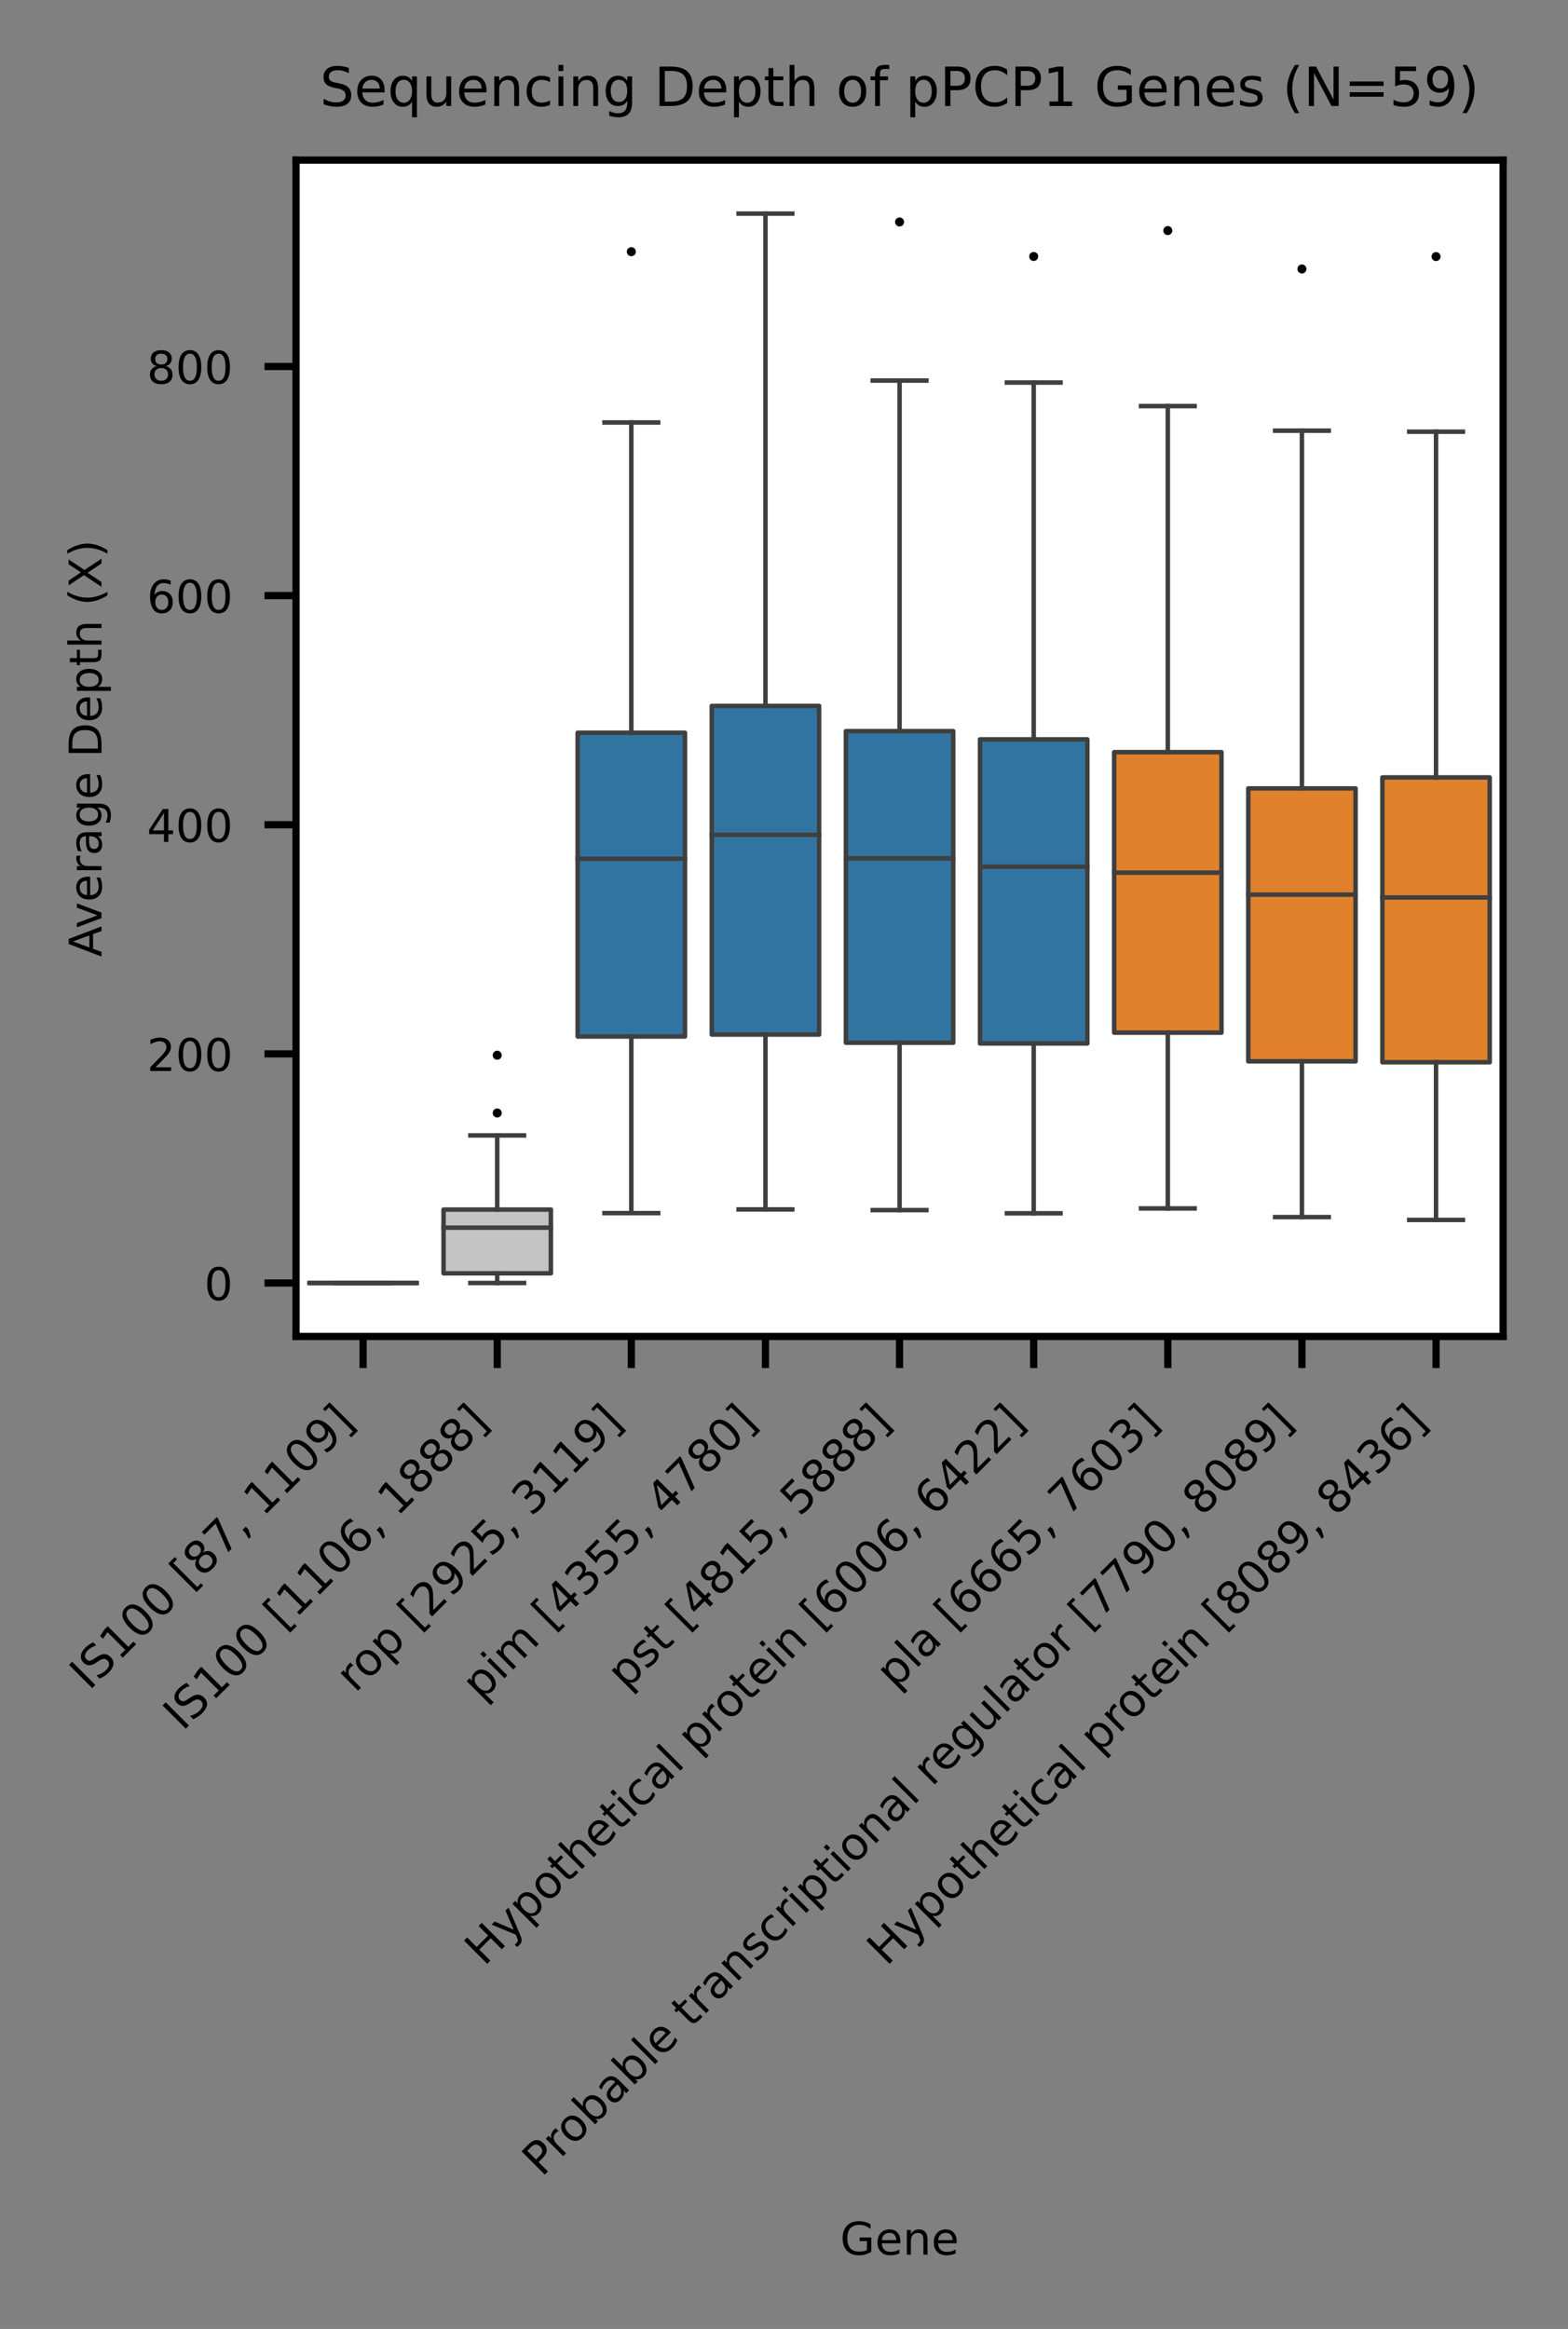 <?xml version="1.0" encoding="utf-8" standalone="no"?>
<!DOCTYPE svg PUBLIC "-//W3C//DTD SVG 1.1//EN"
  "http://www.w3.org/Graphics/SVG/1.1/DTD/svg11.dtd">
<!-- Created with matplotlib (https://matplotlib.org/) -->
<svg height="258.297pt" version="1.1" viewBox="0 0 173.964 258.297" width="173.964pt" xmlns="http://www.w3.org/2000/svg" xmlns:xlink="http://www.w3.org/1999/xlink">
 <rect x="0" y="0" width="173.964" height="258.297" fill="#808080" stroke="none"/>
 <defs>
  <style type="text/css">*{stroke-linecap:butt;stroke-linejoin:round;}</style>
 </defs>
 <g id="figure_1">
  <g id="patch_1">
   <path d="M 0 258.297 
L 173.964 258.297 
L 173.964 0 
L 0 0 
z
" style="fill:none;"/>
  </g>
  <g id="axes_1">
   <g id="patch_2">
    <path d="M 32.844 148.223 
L 166.764 148.223 
L 166.764 17.759 
L 32.844 17.759 
z
" style="fill:#ffffff;"/>
   </g>
   <g id="patch_3">
    <path clip-path="url(#p70d1df22d5)" d="M 34.332 142.293 
L 46.236 142.293 
L 46.236 142.293 
L 34.332 142.293 
L 34.332 142.293 
z
" style="fill:#c4c4c4;stroke:#3f3f3f;stroke-linejoin:miter;stroke-width:0.5;"/>
   </g>
   <g id="patch_4">
    <path clip-path="url(#p70d1df22d5)" d="M 49.212 141.219 
L 61.116 141.219 
L 61.116 134.149 
L 49.212 134.149 
L 49.212 141.219 
z
" style="fill:#c4c4c4;stroke:#3f3f3f;stroke-linejoin:miter;stroke-width:0.5;"/>
   </g>
   <g id="patch_5">
    <path clip-path="url(#p70d1df22d5)" d="M 64.092 114.955 
L 75.996 114.955 
L 75.996 81.265 
L 64.092 81.265 
L 64.092 114.955 
z
" style="fill:#3274a1;stroke:#3f3f3f;stroke-linejoin:miter;stroke-width:0.5;"/>
   </g>
   <g id="patch_6">
    <path clip-path="url(#p70d1df22d5)" d="M 78.972 114.739 
L 90.876 114.739 
L 90.876 78.292 
L 78.972 78.292 
L 78.972 114.739 
z
" style="fill:#3274a1;stroke:#3f3f3f;stroke-linejoin:miter;stroke-width:0.5;"/>
   </g>
   <g id="patch_7">
    <path clip-path="url(#p70d1df22d5)" d="M 93.852 115.648 
L 105.756 115.648 
L 105.756 81.087 
L 93.852 81.087 
L 93.852 115.648 
z
" style="fill:#3274a1;stroke:#3f3f3f;stroke-linejoin:miter;stroke-width:0.5;"/>
   </g>
   <g id="patch_8">
    <path clip-path="url(#p70d1df22d5)" d="M 108.732 115.727 
L 120.636 115.727 
L 120.636 82 
L 108.732 82 
L 108.732 115.727 
z
" style="fill:#3274a1;stroke:#3f3f3f;stroke-linejoin:miter;stroke-width:0.5;"/>
   </g>
   <g id="patch_9">
    <path clip-path="url(#p70d1df22d5)" d="M 123.612 114.529 
L 135.516 114.529 
L 135.516 83.421 
L 123.612 83.421 
L 123.612 114.529 
z
" style="fill:#e1812c;stroke:#3f3f3f;stroke-linejoin:miter;stroke-width:0.5;"/>
   </g>
   <g id="patch_10">
    <path clip-path="url(#p70d1df22d5)" d="M 138.492 117.708 
L 150.396 117.708 
L 150.396 87.439 
L 138.492 87.439 
L 138.492 117.708 
z
" style="fill:#e1812c;stroke:#3f3f3f;stroke-linejoin:miter;stroke-width:0.5;"/>
   </g>
   <g id="patch_11">
    <path clip-path="url(#p70d1df22d5)" d="M 153.372 117.809 
L 165.276 117.809 
L 165.276 86.222 
L 153.372 86.222 
L 153.372 117.809 
z
" style="fill:#e1812c;stroke:#3f3f3f;stroke-linejoin:miter;stroke-width:0.5;"/>
   </g>
   <g id="matplotlib.axis_1">
    <g id="xtick_1">
     <g id="line2d_1">
      <defs>
       <path d="M 0 0 
L 0 3.5 
" id="md1e849983a" style="stroke:#000000;stroke-width:0.8;"/>
      </defs>
      <g>
       <use style="stroke:#000000;stroke-width:0.8;" x="40.284" xlink:href="#md1e849983a" y="148.223"/>
      </g>
     </g>
     <g id="text_1">
      <!-- IS100 [87, 1109] -->
      <g transform="translate(9.886 187.572)rotate(-45)scale(0.05 -0.05)">
       <defs>
        <path d="M 9.812 72.906 
L 19.672 72.906 
L 19.672 0 
L 9.812 0 
z
" id="DejaVuSans-73"/>
        <path d="M 53.516 70.516 
L 53.516 60.891 
Q 47.906 63.578 42.922 64.891 
Q 37.938 66.219 33.297 66.219 
Q 25.25 66.219 20.875 63.094 
Q 16.5 59.969 16.5 54.203 
Q 16.5 49.359 19.406 46.891 
Q 22.312 44.438 30.422 42.922 
L 36.375 41.703 
Q 47.406 39.594 52.656 34.297 
Q 57.906 29 57.906 20.125 
Q 57.906 9.516 50.797 4.047 
Q 43.703 -1.422 29.984 -1.422 
Q 24.812 -1.422 18.969 -0.25 
Q 13.141 0.922 6.891 3.219 
L 6.891 13.375 
Q 12.891 10.016 18.656 8.297 
Q 24.422 6.594 29.984 6.594 
Q 38.422 6.594 43.016 9.906 
Q 47.609 13.234 47.609 19.391 
Q 47.609 24.75 44.312 27.781 
Q 41.016 30.812 33.5 32.328 
L 27.484 33.5 
Q 16.453 35.688 11.516 40.375 
Q 6.594 45.062 6.594 53.422 
Q 6.594 63.094 13.406 68.656 
Q 20.219 74.219 32.172 74.219 
Q 37.312 74.219 42.625 73.281 
Q 47.953 72.359 53.516 70.516 
z
" id="DejaVuSans-83"/>
        <path d="M 12.406 8.297 
L 28.516 8.297 
L 28.516 63.922 
L 10.984 60.406 
L 10.984 69.391 
L 28.422 72.906 
L 38.281 72.906 
L 38.281 8.297 
L 54.391 8.297 
L 54.391 0 
L 12.406 0 
z
" id="DejaVuSans-49"/>
        <path d="M 31.781 66.406 
Q 24.172 66.406 20.328 58.906 
Q 16.5 51.422 16.5 36.375 
Q 16.5 21.391 20.328 13.891 
Q 24.172 6.391 31.781 6.391 
Q 39.453 6.391 43.281 13.891 
Q 47.125 21.391 47.125 36.375 
Q 47.125 51.422 43.281 58.906 
Q 39.453 66.406 31.781 66.406 
z
M 31.781 74.219 
Q 44.047 74.219 50.516 64.516 
Q 56.984 54.828 56.984 36.375 
Q 56.984 17.969 50.516 8.266 
Q 44.047 -1.422 31.781 -1.422 
Q 19.531 -1.422 13.062 8.266 
Q 6.594 17.969 6.594 36.375 
Q 6.594 54.828 13.062 64.516 
Q 19.531 74.219 31.781 74.219 
z
" id="DejaVuSans-48"/>
        <path id="DejaVuSans-32"/>
        <path d="M 8.594 75.984 
L 29.297 75.984 
L 29.297 69 
L 17.578 69 
L 17.578 -6.203 
L 29.297 -6.203 
L 29.297 -13.188 
L 8.594 -13.188 
z
" id="DejaVuSans-91"/>
        <path d="M 31.781 34.625 
Q 24.75 34.625 20.719 30.859 
Q 16.703 27.094 16.703 20.516 
Q 16.703 13.922 20.719 10.156 
Q 24.75 6.391 31.781 6.391 
Q 38.812 6.391 42.859 10.172 
Q 46.922 13.969 46.922 20.516 
Q 46.922 27.094 42.891 30.859 
Q 38.875 34.625 31.781 34.625 
z
M 21.922 38.812 
Q 15.578 40.375 12.031 44.719 
Q 8.5 49.078 8.5 55.328 
Q 8.5 64.062 14.719 69.141 
Q 20.953 74.219 31.781 74.219 
Q 42.672 74.219 48.875 69.141 
Q 55.078 64.062 55.078 55.328 
Q 55.078 49.078 51.531 44.719 
Q 48 40.375 41.703 38.812 
Q 48.828 37.156 52.797 32.312 
Q 56.781 27.484 56.781 20.516 
Q 56.781 9.906 50.312 4.234 
Q 43.844 -1.422 31.781 -1.422 
Q 19.734 -1.422 13.25 4.234 
Q 6.781 9.906 6.781 20.516 
Q 6.781 27.484 10.781 32.312 
Q 14.797 37.156 21.922 38.812 
z
M 18.312 54.391 
Q 18.312 48.734 21.844 45.562 
Q 25.391 42.391 31.781 42.391 
Q 38.141 42.391 41.719 45.562 
Q 45.312 48.734 45.312 54.391 
Q 45.312 60.062 41.719 63.234 
Q 38.141 66.406 31.781 66.406 
Q 25.391 66.406 21.844 63.234 
Q 18.312 60.062 18.312 54.391 
z
" id="DejaVuSans-56"/>
        <path d="M 8.203 72.906 
L 55.078 72.906 
L 55.078 68.703 
L 28.609 0 
L 18.312 0 
L 43.219 64.594 
L 8.203 64.594 
z
" id="DejaVuSans-55"/>
        <path d="M 11.719 12.406 
L 22.016 12.406 
L 22.016 4 
L 14.016 -11.625 
L 7.719 -11.625 
L 11.719 4 
z
" id="DejaVuSans-44"/>
        <path d="M 10.984 1.516 
L 10.984 10.5 
Q 14.703 8.734 18.5 7.812 
Q 22.312 6.891 25.984 6.891 
Q 35.75 6.891 40.891 13.453 
Q 46.047 20.016 46.781 33.406 
Q 43.953 29.203 39.594 26.953 
Q 35.25 24.703 29.984 24.703 
Q 19.047 24.703 12.672 31.312 
Q 6.297 37.938 6.297 49.422 
Q 6.297 60.641 12.938 67.422 
Q 19.578 74.219 30.609 74.219 
Q 43.266 74.219 49.922 64.516 
Q 56.594 54.828 56.594 36.375 
Q 56.594 19.141 48.406 8.859 
Q 40.234 -1.422 26.422 -1.422 
Q 22.703 -1.422 18.891 -0.688 
Q 15.094 0.047 10.984 1.516 
z
M 30.609 32.422 
Q 37.25 32.422 41.125 36.953 
Q 45.016 41.5 45.016 49.422 
Q 45.016 57.281 41.125 61.844 
Q 37.25 66.406 30.609 66.406 
Q 23.969 66.406 20.094 61.844 
Q 16.219 57.281 16.219 49.422 
Q 16.219 41.5 20.094 36.953 
Q 23.969 32.422 30.609 32.422 
z
" id="DejaVuSans-57"/>
        <path d="M 30.422 75.984 
L 30.422 -13.188 
L 9.719 -13.188 
L 9.719 -6.203 
L 21.391 -6.203 
L 21.391 69 
L 9.719 69 
L 9.719 75.984 
z
" id="DejaVuSans-93"/>
       </defs>
       <use xlink:href="#DejaVuSans-73"/>
       <use x="29.492" xlink:href="#DejaVuSans-83"/>
       <use x="92.969" xlink:href="#DejaVuSans-49"/>
       <use x="156.592" xlink:href="#DejaVuSans-48"/>
       <use x="220.215" xlink:href="#DejaVuSans-48"/>
       <use x="283.838" xlink:href="#DejaVuSans-32"/>
       <use x="315.625" xlink:href="#DejaVuSans-91"/>
       <use x="354.639" xlink:href="#DejaVuSans-56"/>
       <use x="418.262" xlink:href="#DejaVuSans-55"/>
       <use x="481.885" xlink:href="#DejaVuSans-44"/>
       <use x="513.672" xlink:href="#DejaVuSans-32"/>
       <use x="545.459" xlink:href="#DejaVuSans-49"/>
       <use x="609.082" xlink:href="#DejaVuSans-49"/>
       <use x="672.705" xlink:href="#DejaVuSans-48"/>
       <use x="736.328" xlink:href="#DejaVuSans-57"/>
       <use x="799.951" xlink:href="#DejaVuSans-93"/>
      </g>
     </g>
    </g>
    <g id="xtick_2">
     <g id="line2d_2">
      <g>
       <use style="stroke:#000000;stroke-width:0.8;" x="55.164" xlink:href="#md1e849983a" y="148.223"/>
      </g>
     </g>
     <g id="text_2">
      <!-- IS100 [1106, 1888] -->
      <g transform="translate(20.267 192.071)rotate(-45)scale(0.05 -0.05)">
       <defs>
        <path d="M 33.016 40.375 
Q 26.375 40.375 22.484 35.828 
Q 18.609 31.297 18.609 23.391 
Q 18.609 15.531 22.484 10.953 
Q 26.375 6.391 33.016 6.391 
Q 39.656 6.391 43.531 10.953 
Q 47.406 15.531 47.406 23.391 
Q 47.406 31.297 43.531 35.828 
Q 39.656 40.375 33.016 40.375 
z
M 52.594 71.297 
L 52.594 62.312 
Q 48.875 64.062 45.094 64.984 
Q 41.312 65.922 37.594 65.922 
Q 27.828 65.922 22.672 59.328 
Q 17.531 52.734 16.797 39.406 
Q 19.672 43.656 24.016 45.922 
Q 28.375 48.188 33.594 48.188 
Q 44.578 48.188 50.953 41.516 
Q 57.328 34.859 57.328 23.391 
Q 57.328 12.156 50.688 5.359 
Q 44.047 -1.422 33.016 -1.422 
Q 20.359 -1.422 13.672 8.266 
Q 6.984 17.969 6.984 36.375 
Q 6.984 53.656 15.188 63.938 
Q 23.391 74.219 37.203 74.219 
Q 40.922 74.219 44.703 73.484 
Q 48.484 72.75 52.594 71.297 
z
" id="DejaVuSans-54"/>
       </defs>
       <use xlink:href="#DejaVuSans-73"/>
       <use x="29.492" xlink:href="#DejaVuSans-83"/>
       <use x="92.969" xlink:href="#DejaVuSans-49"/>
       <use x="156.592" xlink:href="#DejaVuSans-48"/>
       <use x="220.215" xlink:href="#DejaVuSans-48"/>
       <use x="283.838" xlink:href="#DejaVuSans-32"/>
       <use x="315.625" xlink:href="#DejaVuSans-91"/>
       <use x="354.639" xlink:href="#DejaVuSans-49"/>
       <use x="418.262" xlink:href="#DejaVuSans-49"/>
       <use x="481.885" xlink:href="#DejaVuSans-48"/>
       <use x="545.508" xlink:href="#DejaVuSans-54"/>
       <use x="609.131" xlink:href="#DejaVuSans-44"/>
       <use x="640.918" xlink:href="#DejaVuSans-32"/>
       <use x="672.705" xlink:href="#DejaVuSans-49"/>
       <use x="736.328" xlink:href="#DejaVuSans-56"/>
       <use x="799.951" xlink:href="#DejaVuSans-56"/>
       <use x="863.574" xlink:href="#DejaVuSans-56"/>
       <use x="927.197" xlink:href="#DejaVuSans-93"/>
      </g>
     </g>
    </g>
    <g id="xtick_3">
     <g id="line2d_3">
      <g>
       <use style="stroke:#000000;stroke-width:0.8;" x="70.044" xlink:href="#md1e849983a" y="148.223"/>
      </g>
     </g>
     <g id="text_3">
      <!-- rop [2925, 3119] -->
      <g transform="translate(39.402 187.817)rotate(-45)scale(0.05 -0.05)">
       <defs>
        <path d="M 41.109 46.297 
Q 39.594 47.172 37.812 47.578 
Q 36.031 48 33.891 48 
Q 26.266 48 22.188 43.047 
Q 18.109 38.094 18.109 28.812 
L 18.109 0 
L 9.078 0 
L 9.078 54.688 
L 18.109 54.688 
L 18.109 46.188 
Q 20.953 51.172 25.484 53.578 
Q 30.031 56 36.531 56 
Q 37.453 56 38.578 55.875 
Q 39.703 55.766 41.062 55.516 
z
" id="DejaVuSans-114"/>
        <path d="M 30.609 48.391 
Q 23.391 48.391 19.188 42.75 
Q 14.984 37.109 14.984 27.297 
Q 14.984 17.484 19.156 11.844 
Q 23.344 6.203 30.609 6.203 
Q 37.797 6.203 41.984 11.859 
Q 46.188 17.531 46.188 27.297 
Q 46.188 37.016 41.984 42.703 
Q 37.797 48.391 30.609 48.391 
z
M 30.609 56 
Q 42.328 56 49.016 48.375 
Q 55.719 40.766 55.719 27.297 
Q 55.719 13.875 49.016 6.219 
Q 42.328 -1.422 30.609 -1.422 
Q 18.844 -1.422 12.172 6.219 
Q 5.516 13.875 5.516 27.297 
Q 5.516 40.766 12.172 48.375 
Q 18.844 56 30.609 56 
z
" id="DejaVuSans-111"/>
        <path d="M 18.109 8.203 
L 18.109 -20.797 
L 9.078 -20.797 
L 9.078 54.688 
L 18.109 54.688 
L 18.109 46.391 
Q 20.953 51.266 25.266 53.625 
Q 29.594 56 35.594 56 
Q 45.562 56 51.781 48.094 
Q 58.016 40.188 58.016 27.297 
Q 58.016 14.406 51.781 6.484 
Q 45.562 -1.422 35.594 -1.422 
Q 29.594 -1.422 25.266 0.953 
Q 20.953 3.328 18.109 8.203 
z
M 48.688 27.297 
Q 48.688 37.203 44.609 42.844 
Q 40.531 48.484 33.406 48.484 
Q 26.266 48.484 22.188 42.844 
Q 18.109 37.203 18.109 27.297 
Q 18.109 17.391 22.188 11.75 
Q 26.266 6.109 33.406 6.109 
Q 40.531 6.109 44.609 11.75 
Q 48.688 17.391 48.688 27.297 
z
" id="DejaVuSans-112"/>
        <path d="M 19.188 8.297 
L 53.609 8.297 
L 53.609 0 
L 7.328 0 
L 7.328 8.297 
Q 12.938 14.109 22.625 23.891 
Q 32.328 33.688 34.812 36.531 
Q 39.547 41.844 41.422 45.531 
Q 43.312 49.219 43.312 52.781 
Q 43.312 58.594 39.234 62.25 
Q 35.156 65.922 28.609 65.922 
Q 23.969 65.922 18.812 64.312 
Q 13.672 62.703 7.812 59.422 
L 7.812 69.391 
Q 13.766 71.781 18.938 73 
Q 24.125 74.219 28.422 74.219 
Q 39.75 74.219 46.484 68.547 
Q 53.219 62.891 53.219 53.422 
Q 53.219 48.922 51.531 44.891 
Q 49.859 40.875 45.406 35.406 
Q 44.188 33.984 37.641 27.219 
Q 31.109 20.453 19.188 8.297 
z
" id="DejaVuSans-50"/>
        <path d="M 10.797 72.906 
L 49.516 72.906 
L 49.516 64.594 
L 19.828 64.594 
L 19.828 46.734 
Q 21.969 47.469 24.109 47.828 
Q 26.266 48.188 28.422 48.188 
Q 40.625 48.188 47.75 41.5 
Q 54.891 34.812 54.891 23.391 
Q 54.891 11.625 47.562 5.094 
Q 40.234 -1.422 26.906 -1.422 
Q 22.312 -1.422 17.547 -0.641 
Q 12.797 0.141 7.719 1.703 
L 7.719 11.625 
Q 12.109 9.234 16.797 8.062 
Q 21.484 6.891 26.703 6.891 
Q 35.156 6.891 40.078 11.328 
Q 45.016 15.766 45.016 23.391 
Q 45.016 31 40.078 35.438 
Q 35.156 39.891 26.703 39.891 
Q 22.75 39.891 18.812 39.016 
Q 14.891 38.141 10.797 36.281 
z
" id="DejaVuSans-53"/>
        <path d="M 40.578 39.312 
Q 47.656 37.797 51.625 33 
Q 55.609 28.219 55.609 21.188 
Q 55.609 10.406 48.188 4.484 
Q 40.766 -1.422 27.094 -1.422 
Q 22.516 -1.422 17.656 -0.516 
Q 12.797 0.391 7.625 2.203 
L 7.625 11.719 
Q 11.719 9.328 16.594 8.109 
Q 21.484 6.891 26.812 6.891 
Q 36.078 6.891 40.938 10.547 
Q 45.797 14.203 45.797 21.188 
Q 45.797 27.641 41.281 31.266 
Q 36.766 34.906 28.719 34.906 
L 20.219 34.906 
L 20.219 43.016 
L 29.109 43.016 
Q 36.375 43.016 40.234 45.922 
Q 44.094 48.828 44.094 54.297 
Q 44.094 59.906 40.109 62.906 
Q 36.141 65.922 28.719 65.922 
Q 24.656 65.922 20.016 65.031 
Q 15.375 64.156 9.812 62.312 
L 9.812 71.094 
Q 15.438 72.656 20.344 73.438 
Q 25.25 74.219 29.594 74.219 
Q 40.828 74.219 47.359 69.109 
Q 53.906 64.016 53.906 55.328 
Q 53.906 49.266 50.438 45.094 
Q 46.969 40.922 40.578 39.312 
z
" id="DejaVuSans-51"/>
       </defs>
       <use xlink:href="#DejaVuSans-114"/>
       <use x="38.863" xlink:href="#DejaVuSans-111"/>
       <use x="100.045" xlink:href="#DejaVuSans-112"/>
       <use x="163.521" xlink:href="#DejaVuSans-32"/>
       <use x="195.309" xlink:href="#DejaVuSans-91"/>
       <use x="234.322" xlink:href="#DejaVuSans-50"/>
       <use x="297.945" xlink:href="#DejaVuSans-57"/>
       <use x="361.568" xlink:href="#DejaVuSans-50"/>
       <use x="425.191" xlink:href="#DejaVuSans-53"/>
       <use x="488.814" xlink:href="#DejaVuSans-44"/>
       <use x="520.602" xlink:href="#DejaVuSans-32"/>
       <use x="552.389" xlink:href="#DejaVuSans-51"/>
       <use x="616.012" xlink:href="#DejaVuSans-49"/>
       <use x="679.635" xlink:href="#DejaVuSans-49"/>
       <use x="743.258" xlink:href="#DejaVuSans-57"/>
       <use x="806.881" xlink:href="#DejaVuSans-93"/>
      </g>
     </g>
    </g>
    <g id="xtick_4">
     <g id="line2d_4">
      <g>
       <use style="stroke:#000000;stroke-width:0.8;" x="84.924" xlink:href="#md1e849983a" y="148.223"/>
      </g>
     </g>
     <g id="text_4">
      <!-- pim [4355, 4780] -->
      <g transform="translate(53.393 188.706)rotate(-45)scale(0.05 -0.05)">
       <defs>
        <path d="M 9.422 54.688 
L 18.406 54.688 
L 18.406 0 
L 9.422 0 
z
M 9.422 75.984 
L 18.406 75.984 
L 18.406 64.594 
L 9.422 64.594 
z
" id="DejaVuSans-105"/>
        <path d="M 52 44.188 
Q 55.375 50.25 60.062 53.125 
Q 64.75 56 71.094 56 
Q 79.641 56 84.281 50.016 
Q 88.922 44.047 88.922 33.016 
L 88.922 0 
L 79.891 0 
L 79.891 32.719 
Q 79.891 40.578 77.094 44.375 
Q 74.312 48.188 68.609 48.188 
Q 61.625 48.188 57.562 43.547 
Q 53.516 38.922 53.516 30.906 
L 53.516 0 
L 44.484 0 
L 44.484 32.719 
Q 44.484 40.625 41.703 44.406 
Q 38.922 48.188 33.109 48.188 
Q 26.219 48.188 22.156 43.531 
Q 18.109 38.875 18.109 30.906 
L 18.109 0 
L 9.078 0 
L 9.078 54.688 
L 18.109 54.688 
L 18.109 46.188 
Q 21.188 51.219 25.484 53.609 
Q 29.781 56 35.688 56 
Q 41.656 56 45.828 52.969 
Q 50 49.953 52 44.188 
z
" id="DejaVuSans-109"/>
        <path d="M 37.797 64.312 
L 12.891 25.391 
L 37.797 25.391 
z
M 35.203 72.906 
L 47.609 72.906 
L 47.609 25.391 
L 58.016 25.391 
L 58.016 17.188 
L 47.609 17.188 
L 47.609 0 
L 37.797 0 
L 37.797 17.188 
L 4.891 17.188 
L 4.891 26.703 
z
" id="DejaVuSans-52"/>
       </defs>
       <use xlink:href="#DejaVuSans-112"/>
       <use x="63.477" xlink:href="#DejaVuSans-105"/>
       <use x="91.26" xlink:href="#DejaVuSans-109"/>
       <use x="188.672" xlink:href="#DejaVuSans-32"/>
       <use x="220.459" xlink:href="#DejaVuSans-91"/>
       <use x="259.473" xlink:href="#DejaVuSans-52"/>
       <use x="323.096" xlink:href="#DejaVuSans-51"/>
       <use x="386.719" xlink:href="#DejaVuSans-53"/>
       <use x="450.342" xlink:href="#DejaVuSans-53"/>
       <use x="513.965" xlink:href="#DejaVuSans-44"/>
       <use x="545.752" xlink:href="#DejaVuSans-32"/>
       <use x="577.539" xlink:href="#DejaVuSans-52"/>
       <use x="641.162" xlink:href="#DejaVuSans-55"/>
       <use x="704.785" xlink:href="#DejaVuSans-56"/>
       <use x="768.408" xlink:href="#DejaVuSans-48"/>
       <use x="832.031" xlink:href="#DejaVuSans-93"/>
      </g>
     </g>
    </g>
    <g id="xtick_5">
     <g id="line2d_5">
      <g>
       <use style="stroke:#000000;stroke-width:0.8;" x="99.804" xlink:href="#md1e849983a" y="148.223"/>
      </g>
     </g>
     <g id="text_5">
      <!-- pst [4815, 5888] -->
      <g transform="translate(69.471 187.507)rotate(-45)scale(0.05 -0.05)">
       <defs>
        <path d="M 44.281 53.078 
L 44.281 44.578 
Q 40.484 46.531 36.375 47.5 
Q 32.281 48.484 27.875 48.484 
Q 21.188 48.484 17.844 46.438 
Q 14.5 44.391 14.5 40.281 
Q 14.5 37.156 16.891 35.375 
Q 19.281 33.594 26.516 31.984 
L 29.594 31.297 
Q 39.156 29.25 43.188 25.516 
Q 47.219 21.781 47.219 15.094 
Q 47.219 7.469 41.188 3.016 
Q 35.156 -1.422 24.609 -1.422 
Q 20.219 -1.422 15.453 -0.562 
Q 10.688 0.297 5.422 2 
L 5.422 11.281 
Q 10.406 8.688 15.234 7.391 
Q 20.062 6.109 24.812 6.109 
Q 31.156 6.109 34.562 8.281 
Q 37.984 10.453 37.984 14.406 
Q 37.984 18.062 35.516 20.016 
Q 33.062 21.969 24.703 23.781 
L 21.578 24.516 
Q 13.234 26.266 9.516 29.906 
Q 5.812 33.547 5.812 39.891 
Q 5.812 47.609 11.281 51.797 
Q 16.75 56 26.812 56 
Q 31.781 56 36.172 55.266 
Q 40.578 54.547 44.281 53.078 
z
" id="DejaVuSans-115"/>
        <path d="M 18.312 70.219 
L 18.312 54.688 
L 36.812 54.688 
L 36.812 47.703 
L 18.312 47.703 
L 18.312 18.016 
Q 18.312 11.328 20.141 9.422 
Q 21.969 7.516 27.594 7.516 
L 36.812 7.516 
L 36.812 0 
L 27.594 0 
Q 17.188 0 13.234 3.875 
Q 9.281 7.766 9.281 18.016 
L 9.281 47.703 
L 2.688 47.703 
L 2.688 54.688 
L 9.281 54.688 
L 9.281 70.219 
z
" id="DejaVuSans-116"/>
       </defs>
       <use xlink:href="#DejaVuSans-112"/>
       <use x="63.477" xlink:href="#DejaVuSans-115"/>
       <use x="115.576" xlink:href="#DejaVuSans-116"/>
       <use x="154.785" xlink:href="#DejaVuSans-32"/>
       <use x="186.572" xlink:href="#DejaVuSans-91"/>
       <use x="225.586" xlink:href="#DejaVuSans-52"/>
       <use x="289.209" xlink:href="#DejaVuSans-56"/>
       <use x="352.832" xlink:href="#DejaVuSans-49"/>
       <use x="416.455" xlink:href="#DejaVuSans-53"/>
       <use x="480.078" xlink:href="#DejaVuSans-44"/>
       <use x="511.865" xlink:href="#DejaVuSans-32"/>
       <use x="543.652" xlink:href="#DejaVuSans-53"/>
       <use x="607.275" xlink:href="#DejaVuSans-56"/>
       <use x="670.898" xlink:href="#DejaVuSans-56"/>
       <use x="734.521" xlink:href="#DejaVuSans-56"/>
       <use x="798.145" xlink:href="#DejaVuSans-93"/>
      </g>
     </g>
    </g>
    <g id="xtick_6">
     <g id="line2d_6">
      <g>
       <use style="stroke:#000000;stroke-width:0.8;" x="114.684" xlink:href="#md1e849983a" y="148.223"/>
      </g>
     </g>
     <g id="text_6">
      <!-- Hypothetical protein [6006, 6422] -->
      <g transform="translate(53.711 218.147)rotate(-45)scale(0.05 -0.05)">
       <defs>
        <path d="M 9.812 72.906 
L 19.672 72.906 
L 19.672 43.016 
L 55.516 43.016 
L 55.516 72.906 
L 65.375 72.906 
L 65.375 0 
L 55.516 0 
L 55.516 34.719 
L 19.672 34.719 
L 19.672 0 
L 9.812 0 
z
" id="DejaVuSans-72"/>
        <path d="M 32.172 -5.078 
Q 28.375 -14.844 24.75 -17.812 
Q 21.141 -20.797 15.094 -20.797 
L 7.906 -20.797 
L 7.906 -13.281 
L 13.188 -13.281 
Q 16.891 -13.281 18.938 -11.516 
Q 21 -9.766 23.484 -3.219 
L 25.094 0.875 
L 2.984 54.688 
L 12.5 54.688 
L 29.594 11.922 
L 46.688 54.688 
L 56.203 54.688 
z
" id="DejaVuSans-121"/>
        <path d="M 54.891 33.016 
L 54.891 0 
L 45.906 0 
L 45.906 32.719 
Q 45.906 40.484 42.875 44.328 
Q 39.844 48.188 33.797 48.188 
Q 26.516 48.188 22.312 43.547 
Q 18.109 38.922 18.109 30.906 
L 18.109 0 
L 9.078 0 
L 9.078 75.984 
L 18.109 75.984 
L 18.109 46.188 
Q 21.344 51.125 25.703 53.562 
Q 30.078 56 35.797 56 
Q 45.219 56 50.047 50.172 
Q 54.891 44.344 54.891 33.016 
z
" id="DejaVuSans-104"/>
        <path d="M 56.203 29.594 
L 56.203 25.203 
L 14.891 25.203 
Q 15.484 15.922 20.484 11.062 
Q 25.484 6.203 34.422 6.203 
Q 39.594 6.203 44.453 7.469 
Q 49.312 8.734 54.109 11.281 
L 54.109 2.781 
Q 49.266 0.734 44.188 -0.344 
Q 39.109 -1.422 33.891 -1.422 
Q 20.797 -1.422 13.156 6.188 
Q 5.516 13.812 5.516 26.812 
Q 5.516 40.234 12.766 48.109 
Q 20.016 56 32.328 56 
Q 43.359 56 49.781 48.891 
Q 56.203 41.797 56.203 29.594 
z
M 47.219 32.234 
Q 47.125 39.594 43.094 43.984 
Q 39.062 48.391 32.422 48.391 
Q 24.906 48.391 20.391 44.141 
Q 15.875 39.891 15.188 32.172 
z
" id="DejaVuSans-101"/>
        <path d="M 48.781 52.594 
L 48.781 44.188 
Q 44.969 46.297 41.141 47.344 
Q 37.312 48.391 33.406 48.391 
Q 24.656 48.391 19.812 42.844 
Q 14.984 37.312 14.984 27.297 
Q 14.984 17.281 19.812 11.734 
Q 24.656 6.203 33.406 6.203 
Q 37.312 6.203 41.141 7.25 
Q 44.969 8.297 48.781 10.406 
L 48.781 2.094 
Q 45.016 0.344 40.984 -0.531 
Q 36.969 -1.422 32.422 -1.422 
Q 20.062 -1.422 12.781 6.344 
Q 5.516 14.109 5.516 27.297 
Q 5.516 40.672 12.859 48.328 
Q 20.219 56 33.016 56 
Q 37.156 56 41.109 55.141 
Q 45.062 54.297 48.781 52.594 
z
" id="DejaVuSans-99"/>
        <path d="M 34.281 27.484 
Q 23.391 27.484 19.188 25 
Q 14.984 22.516 14.984 16.5 
Q 14.984 11.719 18.141 8.906 
Q 21.297 6.109 26.703 6.109 
Q 34.188 6.109 38.703 11.406 
Q 43.219 16.703 43.219 25.484 
L 43.219 27.484 
z
M 52.203 31.203 
L 52.203 0 
L 43.219 0 
L 43.219 8.297 
Q 40.141 3.328 35.547 0.953 
Q 30.953 -1.422 24.312 -1.422 
Q 15.922 -1.422 10.953 3.297 
Q 6 8.016 6 15.922 
Q 6 25.141 12.172 29.828 
Q 18.359 34.516 30.609 34.516 
L 43.219 34.516 
L 43.219 35.406 
Q 43.219 41.609 39.141 45 
Q 35.062 48.391 27.688 48.391 
Q 23 48.391 18.547 47.266 
Q 14.109 46.141 10.016 43.891 
L 10.016 52.203 
Q 14.938 54.109 19.578 55.047 
Q 24.219 56 28.609 56 
Q 40.484 56 46.344 49.844 
Q 52.203 43.703 52.203 31.203 
z
" id="DejaVuSans-97"/>
        <path d="M 9.422 75.984 
L 18.406 75.984 
L 18.406 0 
L 9.422 0 
z
" id="DejaVuSans-108"/>
        <path d="M 54.891 33.016 
L 54.891 0 
L 45.906 0 
L 45.906 32.719 
Q 45.906 40.484 42.875 44.328 
Q 39.844 48.188 33.797 48.188 
Q 26.516 48.188 22.312 43.547 
Q 18.109 38.922 18.109 30.906 
L 18.109 0 
L 9.078 0 
L 9.078 54.688 
L 18.109 54.688 
L 18.109 46.188 
Q 21.344 51.125 25.703 53.562 
Q 30.078 56 35.797 56 
Q 45.219 56 50.047 50.172 
Q 54.891 44.344 54.891 33.016 
z
" id="DejaVuSans-110"/>
       </defs>
       <use xlink:href="#DejaVuSans-72"/>
       <use x="75.195" xlink:href="#DejaVuSans-121"/>
       <use x="134.375" xlink:href="#DejaVuSans-112"/>
       <use x="197.852" xlink:href="#DejaVuSans-111"/>
       <use x="259.033" xlink:href="#DejaVuSans-116"/>
       <use x="298.242" xlink:href="#DejaVuSans-104"/>
       <use x="361.621" xlink:href="#DejaVuSans-101"/>
       <use x="423.145" xlink:href="#DejaVuSans-116"/>
       <use x="462.354" xlink:href="#DejaVuSans-105"/>
       <use x="490.137" xlink:href="#DejaVuSans-99"/>
       <use x="545.117" xlink:href="#DejaVuSans-97"/>
       <use x="606.396" xlink:href="#DejaVuSans-108"/>
       <use x="634.18" xlink:href="#DejaVuSans-32"/>
       <use x="665.967" xlink:href="#DejaVuSans-112"/>
       <use x="729.443" xlink:href="#DejaVuSans-114"/>
       <use x="768.307" xlink:href="#DejaVuSans-111"/>
       <use x="829.488" xlink:href="#DejaVuSans-116"/>
       <use x="868.697" xlink:href="#DejaVuSans-101"/>
       <use x="930.221" xlink:href="#DejaVuSans-105"/>
       <use x="958.004" xlink:href="#DejaVuSans-110"/>
       <use x="1021.383" xlink:href="#DejaVuSans-32"/>
       <use x="1053.17" xlink:href="#DejaVuSans-91"/>
       <use x="1092.184" xlink:href="#DejaVuSans-54"/>
       <use x="1155.807" xlink:href="#DejaVuSans-48"/>
       <use x="1219.43" xlink:href="#DejaVuSans-48"/>
       <use x="1283.053" xlink:href="#DejaVuSans-54"/>
       <use x="1346.676" xlink:href="#DejaVuSans-44"/>
       <use x="1378.463" xlink:href="#DejaVuSans-32"/>
       <use x="1410.25" xlink:href="#DejaVuSans-54"/>
       <use x="1473.873" xlink:href="#DejaVuSans-52"/>
       <use x="1537.496" xlink:href="#DejaVuSans-50"/>
       <use x="1601.119" xlink:href="#DejaVuSans-50"/>
       <use x="1664.742" xlink:href="#DejaVuSans-93"/>
      </g>
     </g>
    </g>
    <g id="xtick_7">
     <g id="line2d_7">
      <g>
       <use style="stroke:#000000;stroke-width:0.8;" x="129.564" xlink:href="#md1e849983a" y="148.223"/>
      </g>
     </g>
     <g id="text_7">
      <!-- pla [6665, 7603] -->
      <g transform="translate(99.31 187.428)rotate(-45)scale(0.05 -0.05)">
       <use xlink:href="#DejaVuSans-112"/>
       <use x="63.477" xlink:href="#DejaVuSans-108"/>
       <use x="91.26" xlink:href="#DejaVuSans-97"/>
       <use x="152.539" xlink:href="#DejaVuSans-32"/>
       <use x="184.326" xlink:href="#DejaVuSans-91"/>
       <use x="223.34" xlink:href="#DejaVuSans-54"/>
       <use x="286.963" xlink:href="#DejaVuSans-54"/>
       <use x="350.586" xlink:href="#DejaVuSans-54"/>
       <use x="414.209" xlink:href="#DejaVuSans-53"/>
       <use x="477.832" xlink:href="#DejaVuSans-44"/>
       <use x="509.619" xlink:href="#DejaVuSans-32"/>
       <use x="541.406" xlink:href="#DejaVuSans-55"/>
       <use x="605.029" xlink:href="#DejaVuSans-54"/>
       <use x="668.652" xlink:href="#DejaVuSans-48"/>
       <use x="732.275" xlink:href="#DejaVuSans-51"/>
       <use x="795.898" xlink:href="#DejaVuSans-93"/>
      </g>
     </g>
    </g>
    <g id="xtick_8">
     <g id="line2d_8">
      <g>
       <use style="stroke:#000000;stroke-width:0.8;" x="144.444" xlink:href="#md1e849983a" y="148.223"/>
      </g>
     </g>
     <g id="text_8">
      <!-- Probable transcriptional regulator [7790, 8089] -->
      <g transform="translate(60.096 241.523)rotate(-45)scale(0.05 -0.05)">
       <defs>
        <path d="M 19.672 64.797 
L 19.672 37.406 
L 32.078 37.406 
Q 38.969 37.406 42.719 40.969 
Q 46.484 44.531 46.484 51.125 
Q 46.484 57.672 42.719 61.234 
Q 38.969 64.797 32.078 64.797 
z
M 9.812 72.906 
L 32.078 72.906 
Q 44.344 72.906 50.609 67.359 
Q 56.891 61.812 56.891 51.125 
Q 56.891 40.328 50.609 34.812 
Q 44.344 29.297 32.078 29.297 
L 19.672 29.297 
L 19.672 0 
L 9.812 0 
z
" id="DejaVuSans-80"/>
        <path d="M 48.688 27.297 
Q 48.688 37.203 44.609 42.844 
Q 40.531 48.484 33.406 48.484 
Q 26.266 48.484 22.188 42.844 
Q 18.109 37.203 18.109 27.297 
Q 18.109 17.391 22.188 11.75 
Q 26.266 6.109 33.406 6.109 
Q 40.531 6.109 44.609 11.75 
Q 48.688 17.391 48.688 27.297 
z
M 18.109 46.391 
Q 20.953 51.266 25.266 53.625 
Q 29.594 56 35.594 56 
Q 45.562 56 51.781 48.094 
Q 58.016 40.188 58.016 27.297 
Q 58.016 14.406 51.781 6.484 
Q 45.562 -1.422 35.594 -1.422 
Q 29.594 -1.422 25.266 0.953 
Q 20.953 3.328 18.109 8.203 
L 18.109 0 
L 9.078 0 
L 9.078 75.984 
L 18.109 75.984 
z
" id="DejaVuSans-98"/>
        <path d="M 45.406 27.984 
Q 45.406 37.75 41.375 43.109 
Q 37.359 48.484 30.078 48.484 
Q 22.859 48.484 18.828 43.109 
Q 14.797 37.75 14.797 27.984 
Q 14.797 18.266 18.828 12.891 
Q 22.859 7.516 30.078 7.516 
Q 37.359 7.516 41.375 12.891 
Q 45.406 18.266 45.406 27.984 
z
M 54.391 6.781 
Q 54.391 -7.172 48.188 -13.984 
Q 42 -20.797 29.203 -20.797 
Q 24.469 -20.797 20.266 -20.094 
Q 16.062 -19.391 12.109 -17.922 
L 12.109 -9.188 
Q 16.062 -11.328 19.922 -12.344 
Q 23.781 -13.375 27.781 -13.375 
Q 36.625 -13.375 41.016 -8.766 
Q 45.406 -4.156 45.406 5.172 
L 45.406 9.625 
Q 42.625 4.781 38.281 2.391 
Q 33.938 0 27.875 0 
Q 17.828 0 11.672 7.656 
Q 5.516 15.328 5.516 27.984 
Q 5.516 40.672 11.672 48.328 
Q 17.828 56 27.875 56 
Q 33.938 56 38.281 53.609 
Q 42.625 51.219 45.406 46.391 
L 45.406 54.688 
L 54.391 54.688 
z
" id="DejaVuSans-103"/>
        <path d="M 8.5 21.578 
L 8.5 54.688 
L 17.484 54.688 
L 17.484 21.922 
Q 17.484 14.156 20.5 10.266 
Q 23.531 6.391 29.594 6.391 
Q 36.859 6.391 41.078 11.031 
Q 45.312 15.672 45.312 23.688 
L 45.312 54.688 
L 54.297 54.688 
L 54.297 0 
L 45.312 0 
L 45.312 8.406 
Q 42.047 3.422 37.719 1 
Q 33.406 -1.422 27.688 -1.422 
Q 18.266 -1.422 13.375 4.438 
Q 8.5 10.297 8.5 21.578 
z
M 31.109 56 
z
" id="DejaVuSans-117"/>
       </defs>
       <use xlink:href="#DejaVuSans-80"/>
       <use x="58.553" xlink:href="#DejaVuSans-114"/>
       <use x="97.416" xlink:href="#DejaVuSans-111"/>
       <use x="158.598" xlink:href="#DejaVuSans-98"/>
       <use x="222.074" xlink:href="#DejaVuSans-97"/>
       <use x="283.354" xlink:href="#DejaVuSans-98"/>
       <use x="346.83" xlink:href="#DejaVuSans-108"/>
       <use x="374.613" xlink:href="#DejaVuSans-101"/>
       <use x="436.137" xlink:href="#DejaVuSans-32"/>
       <use x="467.924" xlink:href="#DejaVuSans-116"/>
       <use x="507.133" xlink:href="#DejaVuSans-114"/>
       <use x="548.246" xlink:href="#DejaVuSans-97"/>
       <use x="609.525" xlink:href="#DejaVuSans-110"/>
       <use x="672.904" xlink:href="#DejaVuSans-115"/>
       <use x="725.004" xlink:href="#DejaVuSans-99"/>
       <use x="779.984" xlink:href="#DejaVuSans-114"/>
       <use x="821.098" xlink:href="#DejaVuSans-105"/>
       <use x="848.881" xlink:href="#DejaVuSans-112"/>
       <use x="912.357" xlink:href="#DejaVuSans-116"/>
       <use x="951.566" xlink:href="#DejaVuSans-105"/>
       <use x="979.35" xlink:href="#DejaVuSans-111"/>
       <use x="1040.531" xlink:href="#DejaVuSans-110"/>
       <use x="1103.91" xlink:href="#DejaVuSans-97"/>
       <use x="1165.189" xlink:href="#DejaVuSans-108"/>
       <use x="1192.973" xlink:href="#DejaVuSans-32"/>
       <use x="1224.76" xlink:href="#DejaVuSans-114"/>
       <use x="1263.623" xlink:href="#DejaVuSans-101"/>
       <use x="1325.146" xlink:href="#DejaVuSans-103"/>
       <use x="1388.623" xlink:href="#DejaVuSans-117"/>
       <use x="1452.002" xlink:href="#DejaVuSans-108"/>
       <use x="1479.785" xlink:href="#DejaVuSans-97"/>
       <use x="1541.064" xlink:href="#DejaVuSans-116"/>
       <use x="1580.273" xlink:href="#DejaVuSans-111"/>
       <use x="1641.455" xlink:href="#DejaVuSans-114"/>
       <use x="1682.568" xlink:href="#DejaVuSans-32"/>
       <use x="1714.355" xlink:href="#DejaVuSans-91"/>
       <use x="1753.369" xlink:href="#DejaVuSans-55"/>
       <use x="1816.992" xlink:href="#DejaVuSans-55"/>
       <use x="1880.615" xlink:href="#DejaVuSans-57"/>
       <use x="1944.238" xlink:href="#DejaVuSans-48"/>
       <use x="2007.861" xlink:href="#DejaVuSans-44"/>
       <use x="2039.648" xlink:href="#DejaVuSans-32"/>
       <use x="2071.436" xlink:href="#DejaVuSans-56"/>
       <use x="2135.059" xlink:href="#DejaVuSans-48"/>
       <use x="2198.682" xlink:href="#DejaVuSans-56"/>
       <use x="2262.305" xlink:href="#DejaVuSans-57"/>
       <use x="2325.928" xlink:href="#DejaVuSans-93"/>
      </g>
     </g>
    </g>
    <g id="xtick_9">
     <g id="line2d_9">
      <g>
       <use style="stroke:#000000;stroke-width:0.8;" x="159.324" xlink:href="#md1e849983a" y="148.223"/>
      </g>
     </g>
     <g id="text_9">
      <!-- Hypothetical protein [8089, 8436] -->
      <g transform="translate(98.351 218.147)rotate(-45)scale(0.05 -0.05)">
       <use xlink:href="#DejaVuSans-72"/>
       <use x="75.195" xlink:href="#DejaVuSans-121"/>
       <use x="134.375" xlink:href="#DejaVuSans-112"/>
       <use x="197.852" xlink:href="#DejaVuSans-111"/>
       <use x="259.033" xlink:href="#DejaVuSans-116"/>
       <use x="298.242" xlink:href="#DejaVuSans-104"/>
       <use x="361.621" xlink:href="#DejaVuSans-101"/>
       <use x="423.145" xlink:href="#DejaVuSans-116"/>
       <use x="462.354" xlink:href="#DejaVuSans-105"/>
       <use x="490.137" xlink:href="#DejaVuSans-99"/>
       <use x="545.117" xlink:href="#DejaVuSans-97"/>
       <use x="606.396" xlink:href="#DejaVuSans-108"/>
       <use x="634.18" xlink:href="#DejaVuSans-32"/>
       <use x="665.967" xlink:href="#DejaVuSans-112"/>
       <use x="729.443" xlink:href="#DejaVuSans-114"/>
       <use x="768.307" xlink:href="#DejaVuSans-111"/>
       <use x="829.488" xlink:href="#DejaVuSans-116"/>
       <use x="868.697" xlink:href="#DejaVuSans-101"/>
       <use x="930.221" xlink:href="#DejaVuSans-105"/>
       <use x="958.004" xlink:href="#DejaVuSans-110"/>
       <use x="1021.383" xlink:href="#DejaVuSans-32"/>
       <use x="1053.17" xlink:href="#DejaVuSans-91"/>
       <use x="1092.184" xlink:href="#DejaVuSans-56"/>
       <use x="1155.807" xlink:href="#DejaVuSans-48"/>
       <use x="1219.43" xlink:href="#DejaVuSans-56"/>
       <use x="1283.053" xlink:href="#DejaVuSans-57"/>
       <use x="1346.676" xlink:href="#DejaVuSans-44"/>
       <use x="1378.463" xlink:href="#DejaVuSans-32"/>
       <use x="1410.25" xlink:href="#DejaVuSans-56"/>
       <use x="1473.873" xlink:href="#DejaVuSans-52"/>
       <use x="1537.496" xlink:href="#DejaVuSans-51"/>
       <use x="1601.119" xlink:href="#DejaVuSans-54"/>
       <use x="1664.742" xlink:href="#DejaVuSans-93"/>
      </g>
     </g>
    </g>
    <g id="text_10">
     <!-- Gene -->
     <g transform="translate(93.206 250.057)scale(0.05 -0.05)">
      <defs>
       <path d="M 59.516 10.406 
L 59.516 29.984 
L 43.406 29.984 
L 43.406 38.094 
L 69.281 38.094 
L 69.281 6.781 
Q 63.578 2.734 56.688 0.656 
Q 49.812 -1.422 42 -1.422 
Q 24.906 -1.422 15.25 8.562 
Q 5.609 18.562 5.609 36.375 
Q 5.609 54.25 15.25 64.234 
Q 24.906 74.219 42 74.219 
Q 49.125 74.219 55.547 72.453 
Q 61.969 70.703 67.391 67.281 
L 67.391 56.781 
Q 61.922 61.422 55.766 63.766 
Q 49.609 66.109 42.828 66.109 
Q 29.438 66.109 22.719 58.641 
Q 16.016 51.172 16.016 36.375 
Q 16.016 21.625 22.719 14.156 
Q 29.438 6.688 42.828 6.688 
Q 48.047 6.688 52.141 7.594 
Q 56.25 8.5 59.516 10.406 
z
" id="DejaVuSans-71"/>
      </defs>
      <use xlink:href="#DejaVuSans-71"/>
      <use x="77.49" xlink:href="#DejaVuSans-101"/>
      <use x="139.014" xlink:href="#DejaVuSans-110"/>
      <use x="202.393" xlink:href="#DejaVuSans-101"/>
     </g>
    </g>
   </g>
   <g id="matplotlib.axis_2">
    <g id="ytick_1">
     <g id="line2d_10">
      <defs>
       <path d="M 0 0 
L -3.5 0 
" id="m4c5aef2444" style="stroke:#000000;stroke-width:0.8;"/>
      </defs>
      <g>
       <use style="stroke:#000000;stroke-width:0.8;" x="32.844" xlink:href="#m4c5aef2444" y="142.293"/>
      </g>
     </g>
     <g id="text_11">
      <!-- 0 -->
      <g transform="translate(22.663 144.192)scale(0.05 -0.05)">
       <use xlink:href="#DejaVuSans-48"/>
      </g>
     </g>
    </g>
    <g id="ytick_2">
     <g id="line2d_11">
      <g>
       <use style="stroke:#000000;stroke-width:0.8;" x="32.844" xlink:href="#m4c5aef2444" y="116.881"/>
      </g>
     </g>
     <g id="text_12">
      <!-- 200 -->
      <g transform="translate(16.301 118.781)scale(0.05 -0.05)">
       <use xlink:href="#DejaVuSans-50"/>
       <use x="63.623" xlink:href="#DejaVuSans-48"/>
       <use x="127.246" xlink:href="#DejaVuSans-48"/>
      </g>
     </g>
    </g>
    <g id="ytick_3">
     <g id="line2d_12">
      <g>
       <use style="stroke:#000000;stroke-width:0.8;" x="32.844" xlink:href="#m4c5aef2444" y="91.47"/>
      </g>
     </g>
     <g id="text_13">
      <!-- 400 -->
      <g transform="translate(16.301 93.369)scale(0.05 -0.05)">
       <use xlink:href="#DejaVuSans-52"/>
       <use x="63.623" xlink:href="#DejaVuSans-48"/>
       <use x="127.246" xlink:href="#DejaVuSans-48"/>
      </g>
     </g>
    </g>
    <g id="ytick_4">
     <g id="line2d_13">
      <g>
       <use style="stroke:#000000;stroke-width:0.8;" x="32.844" xlink:href="#m4c5aef2444" y="66.058"/>
      </g>
     </g>
     <g id="text_14">
      <!-- 600 -->
      <g transform="translate(16.301 67.958)scale(0.05 -0.05)">
       <use xlink:href="#DejaVuSans-54"/>
       <use x="63.623" xlink:href="#DejaVuSans-48"/>
       <use x="127.246" xlink:href="#DejaVuSans-48"/>
      </g>
     </g>
    </g>
    <g id="ytick_5">
     <g id="line2d_14">
      <g>
       <use style="stroke:#000000;stroke-width:0.8;" x="32.844" xlink:href="#m4c5aef2444" y="40.647"/>
      </g>
     </g>
     <g id="text_15">
      <!-- 800 -->
      <g transform="translate(16.301 42.546)scale(0.05 -0.05)">
       <use xlink:href="#DejaVuSans-56"/>
       <use x="63.623" xlink:href="#DejaVuSans-48"/>
       <use x="127.246" xlink:href="#DejaVuSans-48"/>
      </g>
     </g>
    </g>
    <g id="text_16">
     <!-- Average Depth (X) -->
     <g transform="translate(11.261 106.125)rotate(-90)scale(0.05 -0.05)">
      <defs>
       <path d="M 34.188 63.188 
L 20.797 26.906 
L 47.609 26.906 
z
M 28.609 72.906 
L 39.797 72.906 
L 67.578 0 
L 57.328 0 
L 50.688 18.703 
L 17.828 18.703 
L 11.188 0 
L 0.781 0 
z
" id="DejaVuSans-65"/>
       <path d="M 2.984 54.688 
L 12.5 54.688 
L 29.594 8.797 
L 46.688 54.688 
L 56.203 54.688 
L 35.688 0 
L 23.484 0 
z
" id="DejaVuSans-118"/>
       <path d="M 19.672 64.797 
L 19.672 8.109 
L 31.594 8.109 
Q 46.688 8.109 53.688 14.938 
Q 60.688 21.781 60.688 36.531 
Q 60.688 51.172 53.688 57.984 
Q 46.688 64.797 31.594 64.797 
z
M 9.812 72.906 
L 30.078 72.906 
Q 51.266 72.906 61.172 64.094 
Q 71.094 55.281 71.094 36.531 
Q 71.094 17.672 61.125 8.828 
Q 51.172 0 30.078 0 
L 9.812 0 
z
" id="DejaVuSans-68"/>
       <path d="M 31 75.875 
Q 24.469 64.656 21.281 53.656 
Q 18.109 42.672 18.109 31.391 
Q 18.109 20.125 21.312 9.062 
Q 24.516 -2 31 -13.188 
L 23.188 -13.188 
Q 15.875 -1.703 12.234 9.375 
Q 8.594 20.453 8.594 31.391 
Q 8.594 42.281 12.203 53.312 
Q 15.828 64.359 23.188 75.875 
z
" id="DejaVuSans-40"/>
       <path d="M 6.297 72.906 
L 16.891 72.906 
L 35.016 45.797 
L 53.219 72.906 
L 63.812 72.906 
L 40.375 37.891 
L 65.375 0 
L 54.781 0 
L 34.281 31 
L 13.625 0 
L 2.984 0 
L 29 38.922 
z
" id="DejaVuSans-88"/>
       <path d="M 8.016 75.875 
L 15.828 75.875 
Q 23.141 64.359 26.781 53.312 
Q 30.422 42.281 30.422 31.391 
Q 30.422 20.453 26.781 9.375 
Q 23.141 -1.703 15.828 -13.188 
L 8.016 -13.188 
Q 14.5 -2 17.703 9.062 
Q 20.906 20.125 20.906 31.391 
Q 20.906 42.672 17.703 53.656 
Q 14.5 64.656 8.016 75.875 
z
" id="DejaVuSans-41"/>
      </defs>
      <use xlink:href="#DejaVuSans-65"/>
      <use x="62.533" xlink:href="#DejaVuSans-118"/>
      <use x="121.713" xlink:href="#DejaVuSans-101"/>
      <use x="183.236" xlink:href="#DejaVuSans-114"/>
      <use x="224.35" xlink:href="#DejaVuSans-97"/>
      <use x="285.629" xlink:href="#DejaVuSans-103"/>
      <use x="349.105" xlink:href="#DejaVuSans-101"/>
      <use x="410.629" xlink:href="#DejaVuSans-32"/>
      <use x="442.416" xlink:href="#DejaVuSans-68"/>
      <use x="519.418" xlink:href="#DejaVuSans-101"/>
      <use x="580.941" xlink:href="#DejaVuSans-112"/>
      <use x="644.418" xlink:href="#DejaVuSans-116"/>
      <use x="683.627" xlink:href="#DejaVuSans-104"/>
      <use x="747.006" xlink:href="#DejaVuSans-32"/>
      <use x="778.793" xlink:href="#DejaVuSans-40"/>
      <use x="817.807" xlink:href="#DejaVuSans-88"/>
      <use x="886.312" xlink:href="#DejaVuSans-41"/>
     </g>
    </g>
   </g>
   <g id="line2d_15">
    <path clip-path="url(#p70d1df22d5)" d="M 40.284 142.293 
L 40.284 142.293 
" style="fill:none;stroke:#3f3f3f;stroke-linecap:square;stroke-width:0.5;"/>
   </g>
   <g id="line2d_16">
    <path clip-path="url(#p70d1df22d5)" d="M 40.284 142.293 
L 40.284 142.293 
" style="fill:none;stroke:#3f3f3f;stroke-linecap:square;stroke-width:0.5;"/>
   </g>
   <g id="line2d_17">
    <path clip-path="url(#p70d1df22d5)" d="M 37.308 142.293 
L 43.26 142.293 
" style="fill:none;stroke:#3f3f3f;stroke-linecap:square;stroke-width:0.5;"/>
   </g>
   <g id="line2d_18">
    <path clip-path="url(#p70d1df22d5)" d="M 37.308 142.293 
L 43.26 142.293 
" style="fill:none;stroke:#3f3f3f;stroke-linecap:square;stroke-width:0.5;"/>
   </g>
   <g id="line2d_19"/>
   <g id="line2d_20">
    <path clip-path="url(#p70d1df22d5)" d="M 55.164 141.219 
L 55.164 142.293 
" style="fill:none;stroke:#3f3f3f;stroke-linecap:square;stroke-width:0.5;"/>
   </g>
   <g id="line2d_21">
    <path clip-path="url(#p70d1df22d5)" d="M 55.164 134.149 
L 55.164 125.925 
" style="fill:none;stroke:#3f3f3f;stroke-linecap:square;stroke-width:0.5;"/>
   </g>
   <g id="line2d_22">
    <path clip-path="url(#p70d1df22d5)" d="M 52.188 142.293 
L 58.14 142.293 
" style="fill:none;stroke:#3f3f3f;stroke-linecap:square;stroke-width:0.5;"/>
   </g>
   <g id="line2d_23">
    <path clip-path="url(#p70d1df22d5)" d="M 52.188 125.925 
L 58.14 125.925 
" style="fill:none;stroke:#3f3f3f;stroke-linecap:square;stroke-width:0.5;"/>
   </g>
   <g id="line2d_24">
    <defs>
     <path d="M 0 0.5 
C 0.133 0.5 0.26 0.447 0.354 0.354 
C 0.447 0.26 0.5 0.133 0.5 0 
C 0.5 -0.133 0.447 -0.26 0.354 -0.354 
C 0.26 -0.447 0.133 -0.5 0 -0.5 
C -0.133 -0.5 -0.26 -0.447 -0.354 -0.354 
C -0.447 -0.26 -0.5 -0.133 -0.5 0 
C -0.5 0.133 -0.447 0.26 -0.354 0.354 
C -0.26 0.447 -0.133 0.5 0 0.5 
z
" id="m963a42e065" style="stroke:#000000;stroke-opacity:0;"/>
    </defs>
    <g clip-path="url(#p70d1df22d5)">
     <use style="stroke:#000000;stroke-opacity:0;" x="55.164" xlink:href="#m963a42e065" y="117.029"/>
     <use style="stroke:#000000;stroke-opacity:0;" x="55.164" xlink:href="#m963a42e065" y="123.437"/>
    </g>
   </g>
   <g id="line2d_25">
    <path clip-path="url(#p70d1df22d5)" d="M 70.044 114.955 
L 70.044 134.544 
" style="fill:none;stroke:#3f3f3f;stroke-linecap:square;stroke-width:0.5;"/>
   </g>
   <g id="line2d_26">
    <path clip-path="url(#p70d1df22d5)" d="M 70.044 81.265 
L 70.044 46.855 
" style="fill:none;stroke:#3f3f3f;stroke-linecap:square;stroke-width:0.5;"/>
   </g>
   <g id="line2d_27">
    <path clip-path="url(#p70d1df22d5)" d="M 67.068 134.544 
L 73.02 134.544 
" style="fill:none;stroke:#3f3f3f;stroke-linecap:square;stroke-width:0.5;"/>
   </g>
   <g id="line2d_28">
    <path clip-path="url(#p70d1df22d5)" d="M 67.068 46.855 
L 73.02 46.855 
" style="fill:none;stroke:#3f3f3f;stroke-linecap:square;stroke-width:0.5;"/>
   </g>
   <g id="line2d_29">
    <g clip-path="url(#p70d1df22d5)">
     <use style="stroke:#000000;stroke-opacity:0;" x="70.044" xlink:href="#m963a42e065" y="27.915"/>
    </g>
   </g>
   <g id="line2d_30">
    <path clip-path="url(#p70d1df22d5)" d="M 84.924 114.739 
L 84.924 134.132 
" style="fill:none;stroke:#3f3f3f;stroke-linecap:square;stroke-width:0.5;"/>
   </g>
   <g id="line2d_31">
    <path clip-path="url(#p70d1df22d5)" d="M 84.924 78.292 
L 84.924 23.689 
" style="fill:none;stroke:#3f3f3f;stroke-linecap:square;stroke-width:0.5;"/>
   </g>
   <g id="line2d_32">
    <path clip-path="url(#p70d1df22d5)" d="M 81.948 134.132 
L 87.9 134.132 
" style="fill:none;stroke:#3f3f3f;stroke-linecap:square;stroke-width:0.5;"/>
   </g>
   <g id="line2d_33">
    <path clip-path="url(#p70d1df22d5)" d="M 81.948 23.689 
L 87.9 23.689 
" style="fill:none;stroke:#3f3f3f;stroke-linecap:square;stroke-width:0.5;"/>
   </g>
   <g id="line2d_34"/>
   <g id="line2d_35">
    <path clip-path="url(#p70d1df22d5)" d="M 99.804 115.648 
L 99.804 134.21 
" style="fill:none;stroke:#3f3f3f;stroke-linecap:square;stroke-width:0.5;"/>
   </g>
   <g id="line2d_36">
    <path clip-path="url(#p70d1df22d5)" d="M 99.804 81.087 
L 99.804 42.209 
" style="fill:none;stroke:#3f3f3f;stroke-linecap:square;stroke-width:0.5;"/>
   </g>
   <g id="line2d_37">
    <path clip-path="url(#p70d1df22d5)" d="M 96.828 134.21 
L 102.78 134.21 
" style="fill:none;stroke:#3f3f3f;stroke-linecap:square;stroke-width:0.5;"/>
   </g>
   <g id="line2d_38">
    <path clip-path="url(#p70d1df22d5)" d="M 96.828 42.209 
L 102.78 42.209 
" style="fill:none;stroke:#3f3f3f;stroke-linecap:square;stroke-width:0.5;"/>
   </g>
   <g id="line2d_39">
    <g clip-path="url(#p70d1df22d5)">
     <use style="stroke:#000000;stroke-opacity:0;" x="99.804" xlink:href="#m963a42e065" y="24.619"/>
    </g>
   </g>
   <g id="line2d_40">
    <path clip-path="url(#p70d1df22d5)" d="M 114.684 115.727 
L 114.684 134.566 
" style="fill:none;stroke:#3f3f3f;stroke-linecap:square;stroke-width:0.5;"/>
   </g>
   <g id="line2d_41">
    <path clip-path="url(#p70d1df22d5)" d="M 114.684 82 
L 114.684 42.427 
" style="fill:none;stroke:#3f3f3f;stroke-linecap:square;stroke-width:0.5;"/>
   </g>
   <g id="line2d_42">
    <path clip-path="url(#p70d1df22d5)" d="M 111.708 134.566 
L 117.66 134.566 
" style="fill:none;stroke:#3f3f3f;stroke-linecap:square;stroke-width:0.5;"/>
   </g>
   <g id="line2d_43">
    <path clip-path="url(#p70d1df22d5)" d="M 111.708 42.427 
L 117.66 42.427 
" style="fill:none;stroke:#3f3f3f;stroke-linecap:square;stroke-width:0.5;"/>
   </g>
   <g id="line2d_44">
    <g clip-path="url(#p70d1df22d5)">
     <use style="stroke:#000000;stroke-opacity:0;" x="114.684" xlink:href="#m963a42e065" y="28.442"/>
    </g>
   </g>
   <g id="line2d_45">
    <path clip-path="url(#p70d1df22d5)" d="M 129.564 114.529 
L 129.564 134.022 
" style="fill:none;stroke:#3f3f3f;stroke-linecap:square;stroke-width:0.5;"/>
   </g>
   <g id="line2d_46">
    <path clip-path="url(#p70d1df22d5)" d="M 129.564 83.421 
L 129.564 45.036 
" style="fill:none;stroke:#3f3f3f;stroke-linecap:square;stroke-width:0.5;"/>
   </g>
   <g id="line2d_47">
    <path clip-path="url(#p70d1df22d5)" d="M 126.588 134.022 
L 132.54 134.022 
" style="fill:none;stroke:#3f3f3f;stroke-linecap:square;stroke-width:0.5;"/>
   </g>
   <g id="line2d_48">
    <path clip-path="url(#p70d1df22d5)" d="M 126.588 45.036 
L 132.54 45.036 
" style="fill:none;stroke:#3f3f3f;stroke-linecap:square;stroke-width:0.5;"/>
   </g>
   <g id="line2d_49">
    <g clip-path="url(#p70d1df22d5)">
     <use style="stroke:#000000;stroke-opacity:0;" x="129.564" xlink:href="#m963a42e065" y="25.572"/>
    </g>
   </g>
   <g id="line2d_50">
    <path clip-path="url(#p70d1df22d5)" d="M 144.444 117.708 
L 144.444 134.984 
" style="fill:none;stroke:#3f3f3f;stroke-linecap:square;stroke-width:0.5;"/>
   </g>
   <g id="line2d_51">
    <path clip-path="url(#p70d1df22d5)" d="M 144.444 87.439 
L 144.444 47.764 
" style="fill:none;stroke:#3f3f3f;stroke-linecap:square;stroke-width:0.5;"/>
   </g>
   <g id="line2d_52">
    <path clip-path="url(#p70d1df22d5)" d="M 141.468 134.984 
L 147.42 134.984 
" style="fill:none;stroke:#3f3f3f;stroke-linecap:square;stroke-width:0.5;"/>
   </g>
   <g id="line2d_53">
    <path clip-path="url(#p70d1df22d5)" d="M 141.468 47.764 
L 147.42 47.764 
" style="fill:none;stroke:#3f3f3f;stroke-linecap:square;stroke-width:0.5;"/>
   </g>
   <g id="line2d_54">
    <g clip-path="url(#p70d1df22d5)">
     <use style="stroke:#000000;stroke-opacity:0;" x="144.444" xlink:href="#m963a42e065" y="29.83"/>
    </g>
   </g>
   <g id="line2d_55">
    <path clip-path="url(#p70d1df22d5)" d="M 159.324 117.809 
L 159.324 135.299 
" style="fill:none;stroke:#3f3f3f;stroke-linecap:square;stroke-width:0.5;"/>
   </g>
   <g id="line2d_56">
    <path clip-path="url(#p70d1df22d5)" d="M 159.324 86.222 
L 159.324 47.88 
" style="fill:none;stroke:#3f3f3f;stroke-linecap:square;stroke-width:0.5;"/>
   </g>
   <g id="line2d_57">
    <path clip-path="url(#p70d1df22d5)" d="M 156.348 135.299 
L 162.3 135.299 
" style="fill:none;stroke:#3f3f3f;stroke-linecap:square;stroke-width:0.5;"/>
   </g>
   <g id="line2d_58">
    <path clip-path="url(#p70d1df22d5)" d="M 156.348 47.88 
L 162.3 47.88 
" style="fill:none;stroke:#3f3f3f;stroke-linecap:square;stroke-width:0.5;"/>
   </g>
   <g id="line2d_59">
    <g clip-path="url(#p70d1df22d5)">
     <use style="stroke:#000000;stroke-opacity:0;" x="159.324" xlink:href="#m963a42e065" y="28.454"/>
    </g>
   </g>
   <g id="line2d_60">
    <path clip-path="url(#p70d1df22d5)" d="M 34.332 142.293 
L 46.236 142.293 
" style="fill:none;stroke:#3f3f3f;stroke-linecap:square;stroke-width:0.5;"/>
   </g>
   <g id="line2d_61">
    <path clip-path="url(#p70d1df22d5)" d="M 49.212 136.158 
L 61.116 136.158 
" style="fill:none;stroke:#3f3f3f;stroke-linecap:square;stroke-width:0.5;"/>
   </g>
   <g id="line2d_62">
    <path clip-path="url(#p70d1df22d5)" d="M 64.092 95.245 
L 75.996 95.245 
" style="fill:none;stroke:#3f3f3f;stroke-linecap:square;stroke-width:0.5;"/>
   </g>
   <g id="line2d_63">
    <path clip-path="url(#p70d1df22d5)" d="M 78.972 92.588 
L 90.876 92.588 
" style="fill:none;stroke:#3f3f3f;stroke-linecap:square;stroke-width:0.5;"/>
   </g>
   <g id="line2d_64">
    <path clip-path="url(#p70d1df22d5)" d="M 93.852 95.199 
L 105.756 95.199 
" style="fill:none;stroke:#3f3f3f;stroke-linecap:square;stroke-width:0.5;"/>
   </g>
   <g id="line2d_65">
    <path clip-path="url(#p70d1df22d5)" d="M 108.732 96.119 
L 120.636 96.119 
" style="fill:none;stroke:#3f3f3f;stroke-linecap:square;stroke-width:0.5;"/>
   </g>
   <g id="line2d_66">
    <path clip-path="url(#p70d1df22d5)" d="M 123.612 96.783 
L 135.516 96.783 
" style="fill:none;stroke:#3f3f3f;stroke-linecap:square;stroke-width:0.5;"/>
   </g>
   <g id="line2d_67">
    <path clip-path="url(#p70d1df22d5)" d="M 138.492 99.221 
L 150.396 99.221 
" style="fill:none;stroke:#3f3f3f;stroke-linecap:square;stroke-width:0.5;"/>
   </g>
   <g id="line2d_68">
    <path clip-path="url(#p70d1df22d5)" d="M 153.372 99.541 
L 165.276 99.541 
" style="fill:none;stroke:#3f3f3f;stroke-linecap:square;stroke-width:0.5;"/>
   </g>
   <g id="patch_12">
    <path d="M 32.844 148.223 
L 32.844 17.759 
" style="fill:none;stroke:#000000;stroke-linecap:square;stroke-linejoin:miter;stroke-width:0.8;"/>
   </g>
   <g id="patch_13">
    <path d="M 166.764 148.223 
L 166.764 17.759 
" style="fill:none;stroke:#000000;stroke-linecap:square;stroke-linejoin:miter;stroke-width:0.8;"/>
   </g>
   <g id="patch_14">
    <path d="M 32.844 148.223 
L 166.764 148.223 
" style="fill:none;stroke:#000000;stroke-linecap:square;stroke-linejoin:miter;stroke-width:0.8;"/>
   </g>
   <g id="patch_15">
    <path d="M 32.844 17.759 
L 166.764 17.759 
" style="fill:none;stroke:#000000;stroke-linecap:square;stroke-linejoin:miter;stroke-width:0.8;"/>
   </g>
   <g id="text_17">
    <!-- Sequencing Depth of pPCP1 Genes (N=59) -->
    <g transform="translate(35.492 11.759)scale(0.06 -0.06)">
     <defs>
      <path d="M 14.797 27.297 
Q 14.797 17.391 18.875 11.75 
Q 22.953 6.109 30.078 6.109 
Q 37.203 6.109 41.297 11.75 
Q 45.406 17.391 45.406 27.297 
Q 45.406 37.203 41.297 42.844 
Q 37.203 48.484 30.078 48.484 
Q 22.953 48.484 18.875 42.844 
Q 14.797 37.203 14.797 27.297 
z
M 45.406 8.203 
Q 42.578 3.328 38.25 0.953 
Q 33.938 -1.422 27.875 -1.422 
Q 17.969 -1.422 11.734 6.484 
Q 5.516 14.406 5.516 27.297 
Q 5.516 40.188 11.734 48.094 
Q 17.969 56 27.875 56 
Q 33.938 56 38.25 53.625 
Q 42.578 51.266 45.406 46.391 
L 45.406 54.688 
L 54.391 54.688 
L 54.391 -20.797 
L 45.406 -20.797 
z
" id="DejaVuSans-113"/>
      <path d="M 37.109 75.984 
L 37.109 68.5 
L 28.516 68.5 
Q 23.688 68.5 21.797 66.547 
Q 19.922 64.594 19.922 59.516 
L 19.922 54.688 
L 34.719 54.688 
L 34.719 47.703 
L 19.922 47.703 
L 19.922 0 
L 10.891 0 
L 10.891 47.703 
L 2.297 47.703 
L 2.297 54.688 
L 10.891 54.688 
L 10.891 58.5 
Q 10.891 67.625 15.141 71.797 
Q 19.391 75.984 28.609 75.984 
z
" id="DejaVuSans-102"/>
      <path d="M 64.406 67.281 
L 64.406 56.891 
Q 59.422 61.531 53.781 63.812 
Q 48.141 66.109 41.797 66.109 
Q 29.297 66.109 22.656 58.469 
Q 16.016 50.828 16.016 36.375 
Q 16.016 21.969 22.656 14.328 
Q 29.297 6.688 41.797 6.688 
Q 48.141 6.688 53.781 8.984 
Q 59.422 11.281 64.406 15.922 
L 64.406 5.609 
Q 59.234 2.094 53.438 0.328 
Q 47.656 -1.422 41.219 -1.422 
Q 24.656 -1.422 15.125 8.703 
Q 5.609 18.844 5.609 36.375 
Q 5.609 53.953 15.125 64.078 
Q 24.656 74.219 41.219 74.219 
Q 47.75 74.219 53.531 72.484 
Q 59.328 70.75 64.406 67.281 
z
" id="DejaVuSans-67"/>
      <path d="M 9.812 72.906 
L 23.094 72.906 
L 55.422 11.922 
L 55.422 72.906 
L 64.984 72.906 
L 64.984 0 
L 51.703 0 
L 19.391 60.984 
L 19.391 0 
L 9.812 0 
z
" id="DejaVuSans-78"/>
      <path d="M 10.594 45.406 
L 73.188 45.406 
L 73.188 37.203 
L 10.594 37.203 
z
M 10.594 25.484 
L 73.188 25.484 
L 73.188 17.188 
L 10.594 17.188 
z
" id="DejaVuSans-61"/>
     </defs>
     <use xlink:href="#DejaVuSans-83"/>
     <use x="63.477" xlink:href="#DejaVuSans-101"/>
     <use x="125" xlink:href="#DejaVuSans-113"/>
     <use x="188.477" xlink:href="#DejaVuSans-117"/>
     <use x="251.855" xlink:href="#DejaVuSans-101"/>
     <use x="313.379" xlink:href="#DejaVuSans-110"/>
     <use x="376.758" xlink:href="#DejaVuSans-99"/>
     <use x="431.738" xlink:href="#DejaVuSans-105"/>
     <use x="459.521" xlink:href="#DejaVuSans-110"/>
     <use x="522.9" xlink:href="#DejaVuSans-103"/>
     <use x="586.377" xlink:href="#DejaVuSans-32"/>
     <use x="618.164" xlink:href="#DejaVuSans-68"/>
     <use x="695.166" xlink:href="#DejaVuSans-101"/>
     <use x="756.689" xlink:href="#DejaVuSans-112"/>
     <use x="820.166" xlink:href="#DejaVuSans-116"/>
     <use x="859.375" xlink:href="#DejaVuSans-104"/>
     <use x="922.754" xlink:href="#DejaVuSans-32"/>
     <use x="954.541" xlink:href="#DejaVuSans-111"/>
     <use x="1015.723" xlink:href="#DejaVuSans-102"/>
     <use x="1050.928" xlink:href="#DejaVuSans-32"/>
     <use x="1082.715" xlink:href="#DejaVuSans-112"/>
     <use x="1146.191" xlink:href="#DejaVuSans-80"/>
     <use x="1206.494" xlink:href="#DejaVuSans-67"/>
     <use x="1276.318" xlink:href="#DejaVuSans-80"/>
     <use x="1336.621" xlink:href="#DejaVuSans-49"/>
     <use x="1400.244" xlink:href="#DejaVuSans-32"/>
     <use x="1432.031" xlink:href="#DejaVuSans-71"/>
     <use x="1509.521" xlink:href="#DejaVuSans-101"/>
     <use x="1571.045" xlink:href="#DejaVuSans-110"/>
     <use x="1634.424" xlink:href="#DejaVuSans-101"/>
     <use x="1695.947" xlink:href="#DejaVuSans-115"/>
     <use x="1748.047" xlink:href="#DejaVuSans-32"/>
     <use x="1779.834" xlink:href="#DejaVuSans-40"/>
     <use x="1818.848" xlink:href="#DejaVuSans-78"/>
     <use x="1893.652" xlink:href="#DejaVuSans-61"/>
     <use x="1977.441" xlink:href="#DejaVuSans-53"/>
     <use x="2041.064" xlink:href="#DejaVuSans-57"/>
     <use x="2104.688" xlink:href="#DejaVuSans-41"/>
    </g>
   </g>
  </g>
 </g>
 <defs>
  <clipPath id="p70d1df22d5">
   <rect height="130.464" width="133.92" x="32.844" y="17.759"/>
  </clipPath>
 </defs>
</svg>
